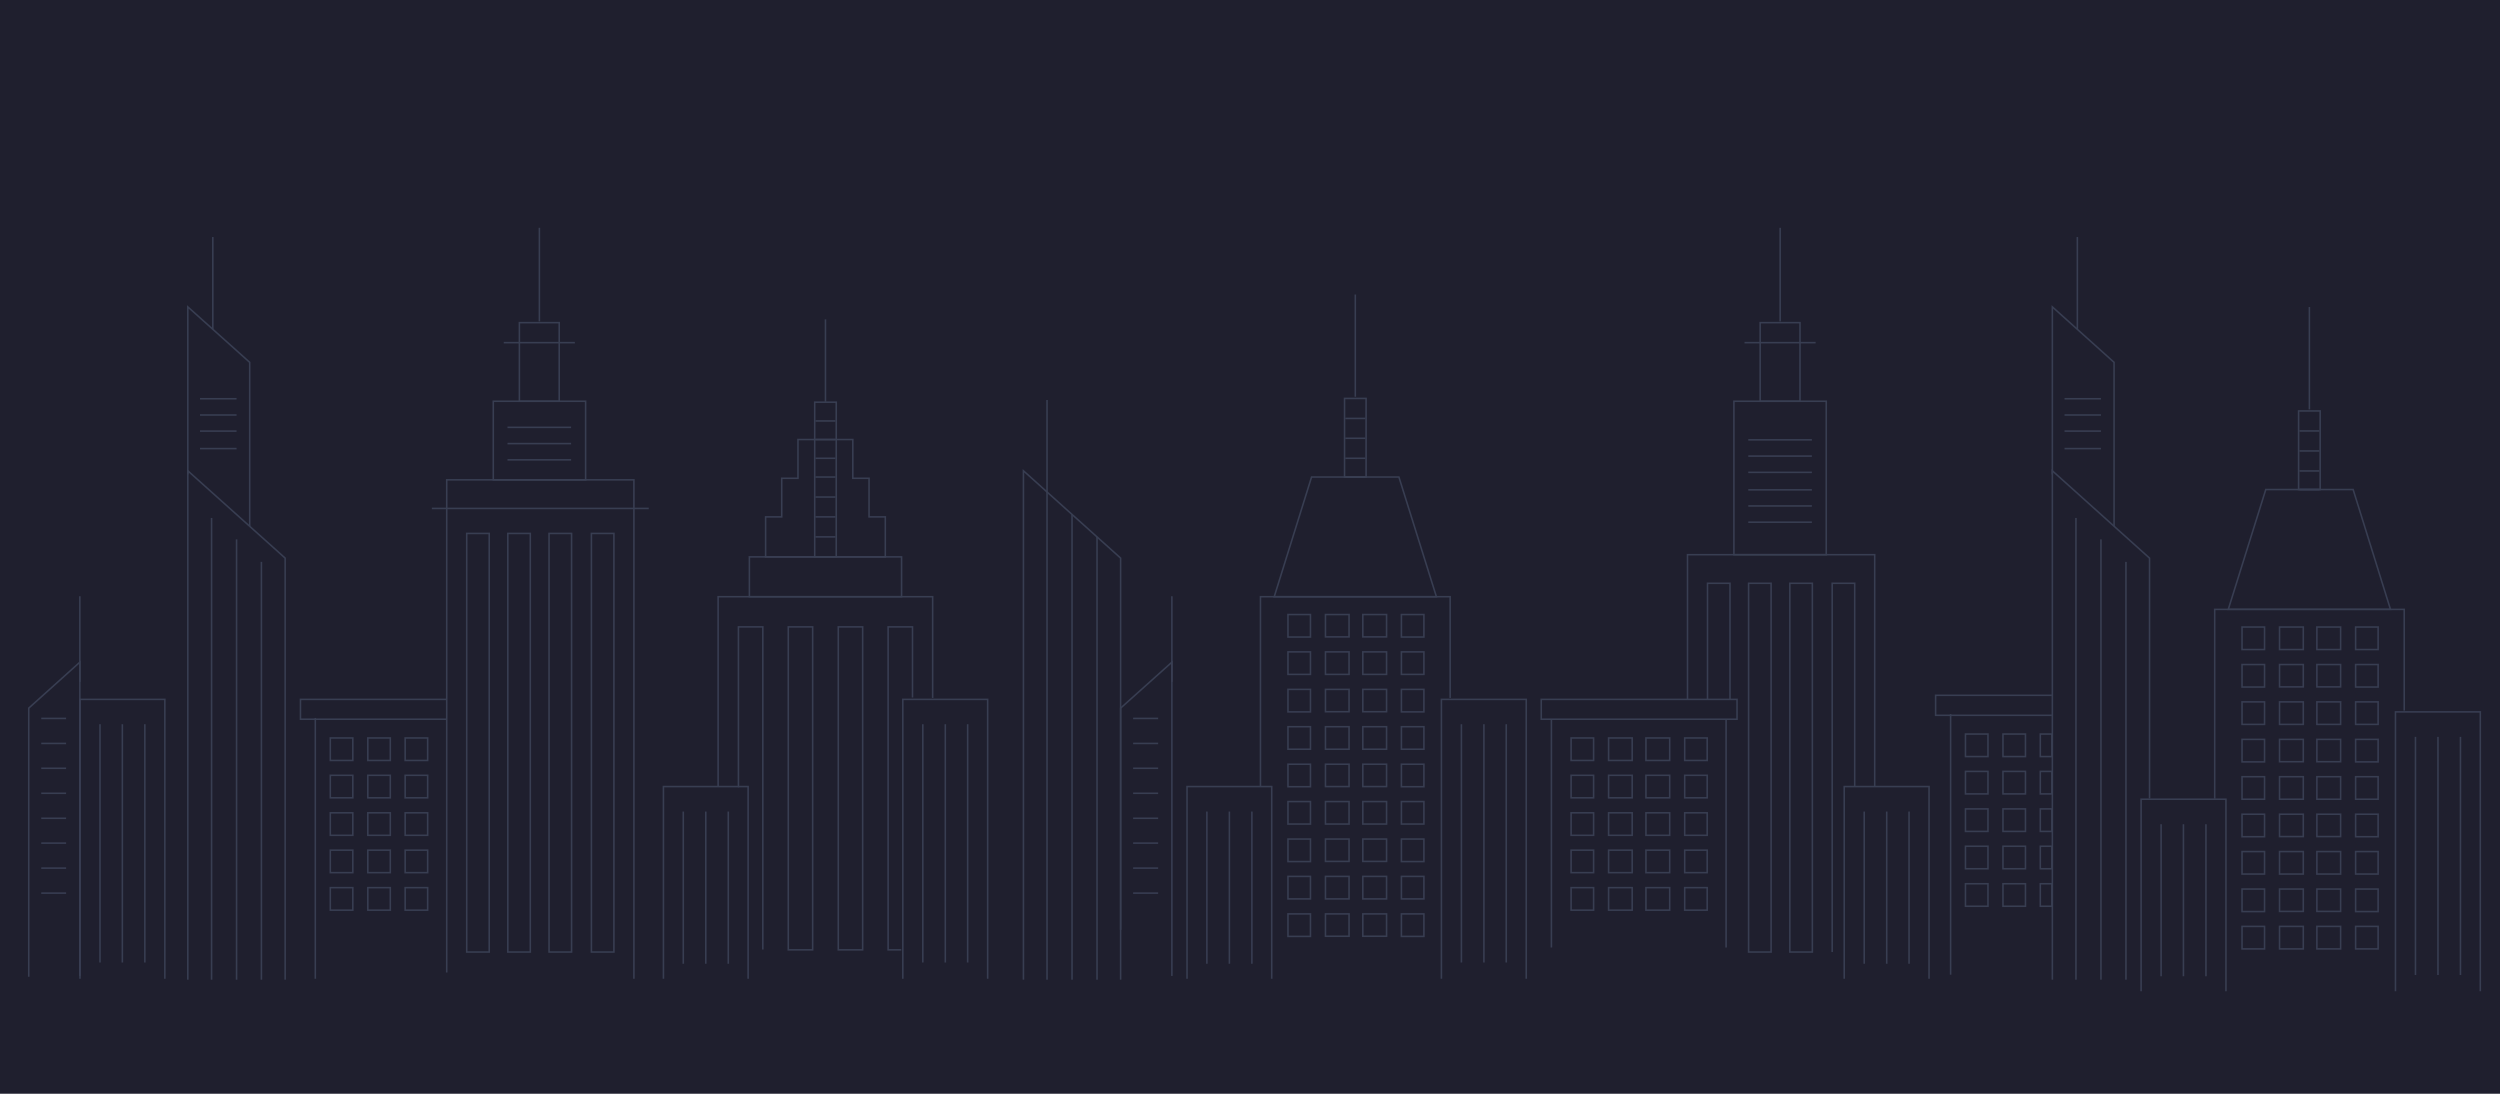 <?xml version="1.0" encoding="utf-8"?>
<!-- Generator: Adobe Illustrator 21.1.0, SVG Export Plug-In . SVG Version: 6.00 Build 0)  -->
<svg version="1.1" id="Ebene_1" xmlns="http://www.w3.org/2000/svg" xmlns:xlink="http://www.w3.org/1999/xlink" x="0px" y="0px"
	 viewBox="0 0 1600 700" style="enable-background:new 0 0 1600 700;" xml:space="preserve">
<style type="text/css">
	.st0{fill:#1F1F2E;}
	.st1{opacity:0.2;}
	.st2{fill:none;stroke:#9CB8E2;stroke-miterlimit:10;}
</style>
<rect y="0" class="st0" width="1600" height="700"/>
<g class="st1">
	<g>
		<g>
			<g>
				<polyline class="st2" points="285.9,622.4 285.9,307.1 405.7,307.1 405.7,626.4 				"/>
				<line class="st2" x1="276.4" y1="325.4" x2="415.2" y2="325.4"/>
				<g>
					<rect x="298.7" y="341.4" class="st2" width="14.4" height="267.9"/>
					<rect x="325" y="341.4" class="st2" width="14.4" height="267.9"/>
					<rect x="351.4" y="341.4" class="st2" width="14.4" height="267.9"/>
					<rect x="378.5" y="341.4" class="st2" width="14.4" height="267.9"/>
				</g>
			</g>
			<g>
				<rect x="315.7" y="256.8" class="st2" width="59.1" height="50.3"/>
				<rect x="332.4" y="206.5" class="st2" width="25.5" height="50.3"/>
				<line class="st2" x1="322.4" y1="219.3" x2="367.9" y2="219.3"/>
				<line class="st2" x1="345.2" y1="205.7" x2="345.2" y2="145.8"/>
				<line class="st2" x1="324.8" y1="273.5" x2="365.5" y2="273.5"/>
				<line class="st2" x1="324.8" y1="283.9" x2="365.5" y2="283.9"/>
				<line class="st2" x1="324.8" y1="294.3" x2="365.5" y2="294.3"/>
			</g>
		</g>
		<g>
			<polyline class="st2" points="285.7,460.3 192.3,460.3 192.3,447.6 285.7,447.6 			"/>
			<line class="st2" x1="201.8" y1="459.5" x2="201.8" y2="626.4"/>
			<rect x="211.4" y="472.3" class="st2" width="14.4" height="14.4"/>
			<rect x="235.4" y="472.3" class="st2" width="14.4" height="14.4"/>
			<rect x="259.3" y="472.3" class="st2" width="14.4" height="14.4"/>
			<rect x="259.3" y="496.2" class="st2" width="14.4" height="14.4"/>
			<rect x="235.4" y="496.2" class="st2" width="14.4" height="14.4"/>
			<rect x="211.4" y="496.2" class="st2" width="14.4" height="14.4"/>
			<rect x="211.4" y="520.2" class="st2" width="14.4" height="14.4"/>
			<rect x="235.4" y="520.2" class="st2" width="14.4" height="14.4"/>
			<rect x="259.3" y="520.2" class="st2" width="14.4" height="14.4"/>
			<rect x="259.3" y="544.1" class="st2" width="14.4" height="14.4"/>
			<rect x="235.4" y="544.1" class="st2" width="14.4" height="14.4"/>
			<rect x="211.4" y="544.1" class="st2" width="14.4" height="14.4"/>
			<rect x="211.4" y="568.1" class="st2" width="14.4" height="14.4"/>
			<rect x="235.4" y="568.1" class="st2" width="14.4" height="14.4"/>
			<rect x="259.3" y="568.1" class="st2" width="14.4" height="14.4"/>
		</g>
		<g>
			<polyline class="st2" points="459.6,503.1 459.6,381.9 596.9,381.9 596.9,446.7 			"/>
			<rect x="479.6" y="356.4" class="st2" width="97.4" height="25.5"/>
			<polygon class="st2" points="556.2,330.8 556.2,306.1 545.8,306.1 545.8,281.3 510.7,281.3 510.7,306.1 500.3,306.1 500.3,330.8 
				490,330.8 490,356.4 566.6,356.4 566.6,330.8 			"/>
			<rect x="521.4" y="257.4" class="st2" width="13.8" height="99"/>
			<line class="st2" x1="521.9" y1="269.4" x2="534.7" y2="269.4"/>
			<line class="st2" x1="521.9" y1="281.3" x2="534.7" y2="281.3"/>
			<line class="st2" x1="521.9" y1="293.3" x2="534.7" y2="293.3"/>
			<line class="st2" x1="521.9" y1="305.3" x2="534.7" y2="305.3"/>
			<line class="st2" x1="521.9" y1="318.1" x2="534.7" y2="318.1"/>
			<line class="st2" x1="521.9" y1="330.8" x2="534.7" y2="330.8"/>
			<line class="st2" x1="521.9" y1="343.6" x2="534.7" y2="343.6"/>
			<line class="st2" x1="528.3" y1="257.1" x2="528.3" y2="204.4"/>
			<g>
				<polyline class="st2" points="472.6,503.9 472.6,401.2 488.2,401.2 488.2,607.7 				"/>
				<rect x="504.5" y="401.2" class="st2" width="15.6" height="206.7"/>
				<rect x="536.5" y="401.2" class="st2" width="15.6" height="206.7"/>
				<polyline class="st2" points="576.8,607.9 568.4,607.9 568.4,401.2 584,401.2 584,446.4 				"/>
			</g>
		</g>
		<g>
			<polyline class="st2" points="424.6,626.4 424.6,503.4 478.8,503.4 478.8,626.4 			"/>
			<g>
				<line class="st2" x1="437.3" y1="519.4" x2="437.3" y2="616.8"/>
				<line class="st2" x1="451.7" y1="519.4" x2="451.7" y2="616.8"/>
				<line class="st2" x1="466.1" y1="519.4" x2="466.1" y2="616.8"/>
			</g>
		</g>
		<g>
			<polyline class="st2" points="577.8,626.4 577.8,447.6 632.1,447.6 632.1,626.4 			"/>
			<g>
				<line class="st2" x1="590.6" y1="463.5" x2="590.6" y2="616"/>
				<line class="st2" x1="605" y1="463.5" x2="605" y2="616"/>
				<line class="st2" x1="619.3" y1="463.5" x2="619.3" y2="616"/>
			</g>
		</g>
		<g>
			<polyline class="st2" points="717.2,627 717.2,357.2 655,301.3 655,627 			"/>
			<g>
				<line class="st2" x1="670.1" y1="256" x2="670.1" y2="627"/>
				<line class="st2" x1="686.1" y1="329.2" x2="686.1" y2="627"/>
				<line class="st2" x1="702.1" y1="343.6" x2="702.1" y2="627"/>
			</g>
		</g>
		<g>
			<polyline class="st2" points="717.2,595.1 717.2,453.2 750,423.8 750,624.6 			"/>
			<line class="st2" x1="725.2" y1="459.8" x2="741.2" y2="459.8"/>
			<line class="st2" x1="725.2" y1="475.8" x2="741.2" y2="475.8"/>
			<line class="st2" x1="725.2" y1="491.7" x2="741.2" y2="491.7"/>
			<line class="st2" x1="725.2" y1="507.7" x2="741.2" y2="507.7"/>
			<line class="st2" x1="725.2" y1="523.7" x2="741.2" y2="523.7"/>
			<line class="st2" x1="725.2" y1="539.6" x2="741.2" y2="539.6"/>
			<line class="st2" x1="725.2" y1="555.6" x2="741.2" y2="555.6"/>
			<line class="st2" x1="725.2" y1="571.6" x2="741.2" y2="571.6"/>
			<line class="st2" x1="750" y1="436.4" x2="750" y2="381.6"/>
		</g>
		<g>
			<polyline class="st2" points="806.7,503.1 806.7,381.9 928.1,381.9 928.1,446.7 			"/>
			<polygon class="st2" points="919.3,381.9 815.5,381.9 839.4,305.3 895.3,305.3 			"/>
			<rect x="860.5" y="255" class="st2" width="13.8" height="50.3"/>
			<line class="st2" x1="861" y1="267.8" x2="873.8" y2="267.8"/>
			<line class="st2" x1="861" y1="280.5" x2="873.8" y2="280.5"/>
			<line class="st2" x1="861" y1="293.3" x2="873.8" y2="293.3"/>
			<line class="st2" x1="861" y1="305.3" x2="873.8" y2="305.3"/>
			<line class="st2" x1="867.4" y1="253.9" x2="867.4" y2="188.5"/>
		</g>
		<g>
			<polyline class="st2" points="759.7,626.4 759.7,503.4 813.9,503.4 813.9,626.4 			"/>
			<g>
				<line class="st2" x1="772.4" y1="519.4" x2="772.4" y2="616.8"/>
				<line class="st2" x1="786.8" y1="519.4" x2="786.8" y2="616.8"/>
				<line class="st2" x1="801.2" y1="519.4" x2="801.2" y2="616.8"/>
			</g>
		</g>
		<g>
			<polyline class="st2" points="922.5,626.4 922.5,447.6 976.8,447.6 976.8,626.4 			"/>
			<g>
				<line class="st2" x1="935.3" y1="463.5" x2="935.3" y2="616"/>
				<line class="st2" x1="949.7" y1="463.5" x2="949.7" y2="616"/>
				<line class="st2" x1="964" y1="463.5" x2="964" y2="616"/>
			</g>
		</g>
		<rect x="824.3" y="393.3" class="st2" width="14.4" height="14.4"/>
		<rect x="824.3" y="417.2" class="st2" width="14.4" height="14.4"/>
		<rect x="824.3" y="441.2" class="st2" width="14.4" height="14.4"/>
		<rect x="824.3" y="465.1" class="st2" width="14.4" height="14.4"/>
		<rect x="824.3" y="489.1" class="st2" width="14.4" height="14.4"/>
		<rect x="896.9" y="393.3" class="st2" width="14.4" height="14.4"/>
		<polygon class="st2" points="873,393.3 872.2,393.3 872.2,407.6 873,407.6 886.6,407.6 887.4,407.6 887.4,393.3 886.6,393.3 		"/>
		<polygon class="st2" points="849.1,393.3 848.3,393.3 848.3,407.6 849.1,407.6 862.6,407.6 863.4,407.6 863.4,393.3 862.6,393.3 
					"/>
		<polygon class="st2" points="849.1,417.2 848.3,417.2 848.3,431.6 849.1,431.6 862.6,431.6 863.4,431.6 863.4,417.2 862.6,417.2 
					"/>
		<polygon class="st2" points="873,417.2 872.2,417.2 872.2,431.6 873,431.6 886.6,431.6 887.4,431.6 887.4,417.2 886.6,417.2 		"/>
		<rect x="896.9" y="417.2" class="st2" width="14.4" height="14.4"/>
		<rect x="896.9" y="441.2" class="st2" width="14.4" height="14.4"/>
		<polygon class="st2" points="873,441.2 872.2,441.2 872.2,455.5 873,455.5 886.6,455.5 887.4,455.5 887.4,441.2 886.6,441.2 		"/>
		<polygon class="st2" points="849.1,441.2 848.3,441.2 848.3,455.5 849.1,455.5 862.6,455.5 863.4,455.5 863.4,441.2 862.6,441.2 
					"/>
		<polygon class="st2" points="849.1,465.1 848.3,465.1 848.3,479.5 849.1,479.5 862.6,479.5 863.4,479.5 863.4,465.1 862.6,465.1 
					"/>
		<polygon class="st2" points="873,465.1 872.2,465.1 872.2,479.5 873,479.5 886.6,479.5 887.4,479.5 887.4,465.1 886.6,465.1 		"/>
		<rect x="896.9" y="465.1" class="st2" width="14.4" height="14.4"/>
		<rect x="896.9" y="489.1" class="st2" width="14.4" height="14.4"/>
		<polygon class="st2" points="873,489.1 872.2,489.1 872.2,503.4 873,503.4 886.6,503.4 887.4,503.4 887.4,489.1 886.6,489.1 		"/>
		<polygon class="st2" points="849.1,489.1 848.3,489.1 848.3,503.4 849.1,503.4 862.6,503.4 863.4,503.4 863.4,489.1 862.6,489.1 
					"/>
		<rect x="824.3" y="513" class="st2" width="14.4" height="14.4"/>
		<rect x="824.3" y="537" class="st2" width="14.4" height="14.4"/>
		<rect x="824.3" y="560.9" class="st2" width="14.4" height="14.4"/>
		<rect x="824.3" y="584.9" class="st2" width="14.4" height="14.4"/>
		<rect x="896.9" y="513" class="st2" width="14.4" height="14.4"/>
		<polygon class="st2" points="873,513 872.2,513 872.2,527.4 873,527.4 886.6,527.4 887.4,527.4 887.4,513 886.6,513 		"/>
		<polygon class="st2" points="849.1,513 848.3,513 848.3,527.4 849.1,527.4 862.6,527.4 863.4,527.4 863.4,513 862.6,513 		"/>
		<polygon class="st2" points="849.1,537 848.3,537 848.3,551.3 849.1,551.3 862.6,551.3 863.4,551.3 863.4,537 862.6,537 		"/>
		<polygon class="st2" points="873,537 872.2,537 872.2,551.3 873,551.3 886.6,551.3 887.4,551.3 887.4,537 886.6,537 		"/>
		<rect x="896.9" y="537" class="st2" width="14.4" height="14.4"/>
		<rect x="896.9" y="560.9" class="st2" width="14.4" height="14.4"/>
		<polygon class="st2" points="873,560.9 872.2,560.9 872.2,575.3 873,575.3 886.6,575.3 887.4,575.3 887.4,560.9 886.6,560.9 		"/>
		<polygon class="st2" points="849.1,560.9 848.3,560.9 848.3,575.3 849.1,575.3 862.6,575.3 863.4,575.3 863.4,560.9 862.6,560.9 
					"/>
		<polygon class="st2" points="849.1,584.9 848.3,584.9 848.3,599.2 849.1,599.2 862.6,599.2 863.4,599.2 863.4,584.9 862.6,584.9 
					"/>
		<polygon class="st2" points="873,584.9 872.2,584.9 872.2,599.2 873,599.2 886.6,599.2 887.4,599.2 887.4,584.9 886.6,584.9 		"/>
		<rect x="896.9" y="584.9" class="st2" width="14.4" height="14.4"/>
	</g>
	<g>
		<g>
			<g>
				<polyline class="st2" points="1080,447.6 1080,355 1199.8,355 1199.8,503.4 				"/>
				<g>
					<polyline class="st2" points="1107.2,447.6 1107.2,373.3 1092.8,373.3 1092.8,447.6 					"/>
					<rect x="1119.1" y="373.3" class="st2" width="14.4" height="236"/>
					<rect x="1145.5" y="373.3" class="st2" width="14.4" height="236"/>
					<polyline class="st2" points="1187,503.4 1187,373.3 1172.6,373.3 1172.6,609.3 					"/>
				</g>
			</g>
			<g>
				<rect x="1109.7" y="256.8" class="st2" width="59.1" height="98.2"/>
				<rect x="1126.5" y="206.5" class="st2" width="25.5" height="50.3"/>
				<line class="st2" x1="1116.5" y1="219.3" x2="1162" y2="219.3"/>
				<line class="st2" x1="1139.3" y1="205.7" x2="1139.3" y2="145.8"/>
				<line class="st2" x1="1118.9" y1="313.5" x2="1159.6" y2="313.5"/>
				<line class="st2" x1="1118.9" y1="323.8" x2="1159.6" y2="323.8"/>
				<line class="st2" x1="1118.9" y1="334.2" x2="1159.6" y2="334.2"/>
				<line class="st2" x1="1118.9" y1="281.5" x2="1159.6" y2="281.5"/>
				<line class="st2" x1="1118.9" y1="291.9" x2="1159.6" y2="291.9"/>
				<line class="st2" x1="1118.9" y1="302.3" x2="1159.6" y2="302.3"/>
			</g>
		</g>
		<g>
			<polyline class="st2" points="1180.3,626.4 1180.3,503.4 1234.6,503.4 1234.6,626.4 			"/>
			<g>
				<line class="st2" x1="1193.1" y1="519.4" x2="1193.1" y2="616.8"/>
				<line class="st2" x1="1207.5" y1="519.4" x2="1207.5" y2="616.8"/>
				<line class="st2" x1="1221.8" y1="519.4" x2="1221.8" y2="616.8"/>
			</g>
		</g>
		<g>
			<polyline class="st2" points="1375.7,511 1375.7,357.2 1313.5,301.3 1313.5,627 			"/>
			<g>
				<line class="st2" x1="1328.6" y1="331.5" x2="1328.6" y2="627"/>
				<line class="st2" x1="1344.6" y1="345.2" x2="1344.6" y2="627"/>
				<line class="st2" x1="1360.6" y1="359.6" x2="1360.6" y2="627"/>
			</g>
		</g>
		<g>
			<rect x="1005.5" y="472.3" class="st2" width="14.4" height="14.4"/>
			<rect x="1005.5" y="496.2" class="st2" width="14.4" height="14.4"/>
			<rect x="1005.5" y="520.2" class="st2" width="14.4" height="14.4"/>
			<rect x="1005.5" y="544.1" class="st2" width="14.4" height="14.4"/>
			<rect x="1005.5" y="568.1" class="st2" width="14.4" height="14.4"/>
			<polygon class="st2" points="1079.7,447.6 1018.3,447.6 986.4,447.6 986.4,460.3 1018.3,460.3 1079.7,460.3 1111.7,460.3 
				1111.7,447.6 			"/>
			<rect x="1078.2" y="472.3" class="st2" width="14.4" height="14.4"/>
			<polygon class="st2" points="1054.2,472.3 1053.4,472.3 1053.4,486.7 1054.2,486.7 1067.8,486.7 1068.6,486.7 1068.6,472.3 
				1067.8,472.3 			"/>
			<polygon class="st2" points="1030.3,472.3 1029.5,472.3 1029.5,486.7 1030.3,486.7 1043.8,486.7 1044.6,486.7 1044.6,472.3 
				1043.8,472.3 			"/>
			<polygon class="st2" points="1030.3,496.2 1029.5,496.2 1029.5,510.6 1030.3,510.6 1043.8,510.6 1044.6,510.6 1044.6,496.2 
				1043.8,496.2 			"/>
			<polygon class="st2" points="1054.2,496.2 1053.4,496.2 1053.4,510.6 1054.2,510.6 1067.8,510.6 1068.6,510.6 1068.6,496.2 
				1067.8,496.2 			"/>
			<rect x="1078.2" y="496.2" class="st2" width="14.4" height="14.4"/>
			<rect x="1078.2" y="520.2" class="st2" width="14.4" height="14.4"/>
			<polygon class="st2" points="1054.2,520.2 1053.4,520.2 1053.4,534.6 1054.2,534.6 1067.8,534.6 1068.6,534.6 1068.6,520.2 
				1067.8,520.2 			"/>
			<polygon class="st2" points="1030.3,520.2 1029.5,520.2 1029.5,534.6 1030.3,534.6 1043.8,534.6 1044.6,534.6 1044.6,520.2 
				1043.8,520.2 			"/>
			<polygon class="st2" points="1030.3,544.1 1029.5,544.1 1029.5,558.5 1030.3,558.5 1043.8,558.5 1044.6,558.5 1044.6,544.1 
				1043.8,544.1 			"/>
			<polygon class="st2" points="1054.2,544.1 1053.4,544.1 1053.4,558.5 1054.2,558.5 1067.8,558.5 1068.6,558.5 1068.6,544.1 
				1067.8,544.1 			"/>
			<rect x="1078.2" y="544.1" class="st2" width="14.4" height="14.4"/>
			<rect x="1078.2" y="568.1" class="st2" width="14.4" height="14.4"/>
			<polygon class="st2" points="1054.2,568.1 1053.4,568.1 1053.4,582.5 1054.2,582.5 1067.8,582.5 1068.6,582.5 1068.6,568.1 
				1067.8,568.1 			"/>
			<polygon class="st2" points="1030.3,568.1 1029.5,568.1 1029.5,582.5 1030.3,582.5 1043.8,582.5 1044.6,582.5 1044.6,568.1 
				1043.8,568.1 			"/>
		</g>
		<line class="st2" x1="992.9" y1="460.3" x2="992.9" y2="606.4"/>
		<line class="st2" x1="1104.7" y1="460.3" x2="1104.7" y2="606.4"/>
		<g>
			<polyline class="st2" points="1353,336.7 1353,231.9 1313.5,196.4 1313.5,303.6 			"/>
			<g>
				<line class="st2" x1="1329.5" y1="151.7" x2="1329.5" y2="210.6"/>
			</g>
		</g>
		<line class="st2" x1="1321.3" y1="287.1" x2="1344.6" y2="287.1"/>
		<line class="st2" x1="1321.3" y1="255.2" x2="1344.6" y2="255.2"/>
		<line class="st2" x1="1321.3" y1="265.6" x2="1344.6" y2="265.6"/>
		<line class="st2" x1="1321.3" y1="275.9" x2="1344.6" y2="275.9"/>
		<g>
			<polyline class="st2" points="1313.2,457.8 1238.8,457.8 1238.8,445 1313.2,445 			"/>
			<line class="st2" x1="1248.4" y1="457" x2="1248.4" y2="623.8"/>
			<rect x="1257.9" y="469.8" class="st2" width="14.4" height="14.4"/>
			<rect x="1281.9" y="469.8" class="st2" width="14.4" height="14.4"/>
			<rect x="1305.8" y="469.8" class="st2" width="7.4" height="14.4"/>
			<rect x="1305.8" y="493.7" class="st2" width="7.4" height="14.4"/>
			<rect x="1281.9" y="493.7" class="st2" width="14.4" height="14.4"/>
			<rect x="1257.9" y="493.7" class="st2" width="14.4" height="14.4"/>
			<rect x="1257.9" y="517.7" class="st2" width="14.4" height="14.4"/>
			<rect x="1281.9" y="517.7" class="st2" width="14.4" height="14.4"/>
			<rect x="1305.8" y="517.7" class="st2" width="7.4" height="14.4"/>
			<rect x="1305.8" y="541.6" class="st2" width="7.4" height="14.4"/>
			<rect x="1281.9" y="541.6" class="st2" width="14.4" height="14.4"/>
			<rect x="1257.9" y="541.6" class="st2" width="14.4" height="14.4"/>
			<rect x="1257.9" y="565.6" class="st2" width="14.4" height="14.4"/>
			<rect x="1281.9" y="565.6" class="st2" width="14.4" height="14.4"/>
			<rect x="1305.8" y="565.6" class="st2" width="7.4" height="14.4"/>
		</g>
	</g>
	<g>
		<g>
			<polyline class="st2" points="105.5,626.4 105.5,447.6 51.2,447.6 51.2,626.4 			"/>
			<g>
				<line class="st2" x1="92.7" y1="463.5" x2="92.7" y2="616"/>
				<line class="st2" x1="78.3" y1="463.5" x2="78.3" y2="616"/>
				<line class="st2" x1="64" y1="463.5" x2="64" y2="616"/>
			</g>
		</g>
		<g>
			<polyline class="st2" points="182.5,627 182.5,357.2 120.2,301.3 120.2,627 			"/>
			<g>
				<line class="st2" x1="135.4" y1="331.5" x2="135.4" y2="627"/>
				<line class="st2" x1="151.4" y1="345.2" x2="151.4" y2="627"/>
				<line class="st2" x1="167.3" y1="359.6" x2="167.3" y2="627"/>
			</g>
		</g>
		<g>
			<polyline class="st2" points="18.4,625.1 18.4,453.2 51.1,423.8 51.1,624.6 			"/>
			<line class="st2" x1="26.4" y1="459.8" x2="42.3" y2="459.8"/>
			<line class="st2" x1="26.4" y1="475.8" x2="42.3" y2="475.8"/>
			<line class="st2" x1="26.4" y1="491.7" x2="42.3" y2="491.7"/>
			<line class="st2" x1="26.4" y1="507.7" x2="42.3" y2="507.7"/>
			<line class="st2" x1="26.4" y1="523.7" x2="42.3" y2="523.7"/>
			<line class="st2" x1="26.4" y1="539.6" x2="42.3" y2="539.6"/>
			<line class="st2" x1="26.4" y1="555.6" x2="42.3" y2="555.6"/>
			<line class="st2" x1="26.4" y1="571.6" x2="42.3" y2="571.6"/>
			<line class="st2" x1="51.1" y1="436.4" x2="51.1" y2="381.6"/>
		</g>
		<g>
			<polyline class="st2" points="159.8,336.7 159.8,231.9 120.2,196.4 120.2,303.6 			"/>
			<g>
				<line class="st2" x1="136.2" y1="151.7" x2="136.2" y2="210.6"/>
			</g>
		</g>
		<line class="st2" x1="128" y1="287.1" x2="151.4" y2="287.1"/>
		<line class="st2" x1="128" y1="255.2" x2="151.4" y2="255.2"/>
		<line class="st2" x1="128" y1="265.6" x2="151.4" y2="265.6"/>
		<line class="st2" x1="128" y1="275.9" x2="151.4" y2="275.9"/>
	</g>
	<g>
		<g>
			<polyline class="st2" points="1417.4,511.2 1417.4,390 1538.7,390 1538.7,454.8 			"/>
			<polygon class="st2" points="1529.9,390 1426.1,390 1450.1,313.3 1506,313.3 			"/>
			<rect x="1471.1" y="263" class="st2" width="13.8" height="50.3"/>
			<line class="st2" x1="1471.6" y1="275.8" x2="1484.4" y2="275.8"/>
			<line class="st2" x1="1471.6" y1="288.6" x2="1484.4" y2="288.6"/>
			<line class="st2" x1="1471.6" y1="301.4" x2="1484.4" y2="301.4"/>
			<line class="st2" x1="1471.6" y1="313.3" x2="1484.4" y2="313.3"/>
			<line class="st2" x1="1478" y1="262" x2="1478" y2="196.5"/>
		</g>
		<g>
			<polyline class="st2" points="1370.3,634.4 1370.3,511.5 1424.6,511.5 1424.6,634.4 			"/>
			<g>
				<line class="st2" x1="1383.1" y1="527.5" x2="1383.1" y2="624.8"/>
				<line class="st2" x1="1397.4" y1="527.5" x2="1397.4" y2="624.8"/>
				<line class="st2" x1="1411.8" y1="527.5" x2="1411.8" y2="624.8"/>
			</g>
		</g>
		<g>
			<polyline class="st2" points="1533.1,634.4 1533.1,455.6 1587.4,455.6 1587.4,634.4 			"/>
			<g>
				<line class="st2" x1="1545.9" y1="471.6" x2="1545.9" y2="624"/>
				<line class="st2" x1="1560.3" y1="471.6" x2="1560.3" y2="624"/>
				<line class="st2" x1="1574.7" y1="471.6" x2="1574.7" y2="624"/>
			</g>
		</g>
		<rect x="1434.9" y="401.3" class="st2" width="14.4" height="14.4"/>
		<rect x="1434.9" y="425.3" class="st2" width="14.4" height="14.4"/>
		<rect x="1434.9" y="449.2" class="st2" width="14.4" height="14.4"/>
		<rect x="1434.9" y="473.2" class="st2" width="14.4" height="14.4"/>
		<rect x="1434.9" y="497.1" class="st2" width="14.4" height="14.4"/>
		<rect x="1507.6" y="401.3" class="st2" width="14.4" height="14.4"/>
		<polygon class="st2" points="1483.6,401.3 1482.8,401.3 1482.8,415.7 1483.6,415.7 1497.2,415.7 1498,415.7 1498,401.3 
			1497.2,401.3 		"/>
		<polygon class="st2" points="1459.7,401.3 1458.9,401.3 1458.9,415.7 1459.7,415.7 1473.3,415.7 1474.1,415.7 1474.1,401.3 
			1473.3,401.3 		"/>
		<polygon class="st2" points="1459.7,425.3 1458.9,425.3 1458.9,439.6 1459.7,439.6 1473.3,439.6 1474.1,439.6 1474.1,425.3 
			1473.3,425.3 		"/>
		<polygon class="st2" points="1483.6,425.3 1482.8,425.3 1482.8,439.6 1483.6,439.6 1497.2,439.6 1498,439.6 1498,425.3 
			1497.2,425.3 		"/>
		<rect x="1507.6" y="425.3" class="st2" width="14.4" height="14.4"/>
		<rect x="1507.6" y="449.2" class="st2" width="14.4" height="14.4"/>
		<polygon class="st2" points="1483.6,449.2 1482.8,449.2 1482.8,463.6 1483.6,463.6 1497.2,463.6 1498,463.6 1498,449.2 
			1497.2,449.2 		"/>
		<polygon class="st2" points="1459.7,449.2 1458.9,449.2 1458.9,463.6 1459.7,463.6 1473.3,463.6 1474.1,463.6 1474.1,449.2 
			1473.3,449.2 		"/>
		<polygon class="st2" points="1459.7,473.2 1458.9,473.2 1458.9,487.5 1459.7,487.5 1473.3,487.5 1474.1,487.5 1474.1,473.2 
			1473.3,473.2 		"/>
		<polygon class="st2" points="1483.6,473.2 1482.8,473.2 1482.8,487.5 1483.6,487.5 1497.2,487.5 1498,487.5 1498,473.2 
			1497.2,473.2 		"/>
		<rect x="1507.6" y="473.2" class="st2" width="14.4" height="14.4"/>
		<rect x="1507.6" y="497.1" class="st2" width="14.4" height="14.4"/>
		<polygon class="st2" points="1483.6,497.1 1482.8,497.1 1482.8,511.5 1483.6,511.5 1497.2,511.5 1498,511.5 1498,497.1 
			1497.2,497.1 		"/>
		<polygon class="st2" points="1459.7,497.1 1458.9,497.1 1458.9,511.5 1459.7,511.5 1473.3,511.5 1474.1,511.5 1474.1,497.1 
			1473.3,497.1 		"/>
		<rect x="1434.9" y="521.1" class="st2" width="14.4" height="14.4"/>
		<rect x="1434.9" y="545" class="st2" width="14.4" height="14.4"/>
		<rect x="1434.9" y="569" class="st2" width="14.4" height="14.4"/>
		<rect x="1434.9" y="592.9" class="st2" width="14.4" height="14.4"/>
		<rect x="1507.6" y="521.1" class="st2" width="14.4" height="14.4"/>
		<polygon class="st2" points="1483.6,521.1 1482.8,521.1 1482.8,535.4 1483.6,535.4 1497.2,535.4 1498,535.4 1498,521.1 
			1497.2,521.1 		"/>
		<polygon class="st2" points="1459.7,521.1 1458.9,521.1 1458.9,535.4 1459.7,535.4 1473.3,535.4 1474.1,535.4 1474.1,521.1 
			1473.3,521.1 		"/>
		<polygon class="st2" points="1459.7,545 1458.9,545 1458.9,559.4 1459.7,559.4 1473.3,559.4 1474.1,559.4 1474.1,545 1473.3,545 
					"/>
		<polygon class="st2" points="1483.6,545 1482.8,545 1482.8,559.4 1483.6,559.4 1497.2,559.4 1498,559.4 1498,545 1497.2,545 		"/>
		<rect x="1507.6" y="545" class="st2" width="14.4" height="14.4"/>
		<rect x="1507.6" y="569" class="st2" width="14.4" height="14.4"/>
		<polygon class="st2" points="1483.6,569 1482.8,569 1482.8,583.3 1483.6,583.3 1497.2,583.3 1498,583.3 1498,569 1497.2,569 		"/>
		<polygon class="st2" points="1459.7,569 1458.9,569 1458.9,583.3 1459.7,583.3 1473.3,583.3 1474.1,583.3 1474.1,569 1473.3,569 
					"/>
		<polygon class="st2" points="1459.7,592.9 1458.9,592.9 1458.9,607.3 1459.7,607.3 1473.3,607.3 1474.1,607.3 1474.1,592.9 
			1473.3,592.9 		"/>
		<polygon class="st2" points="1483.6,592.9 1482.8,592.9 1482.8,607.3 1483.6,607.3 1497.2,607.3 1498,607.3 1498,592.9 
			1497.2,592.9 		"/>
		<rect x="1507.6" y="592.9" class="st2" width="14.4" height="14.4"/>
	</g>
</g>
</svg>
